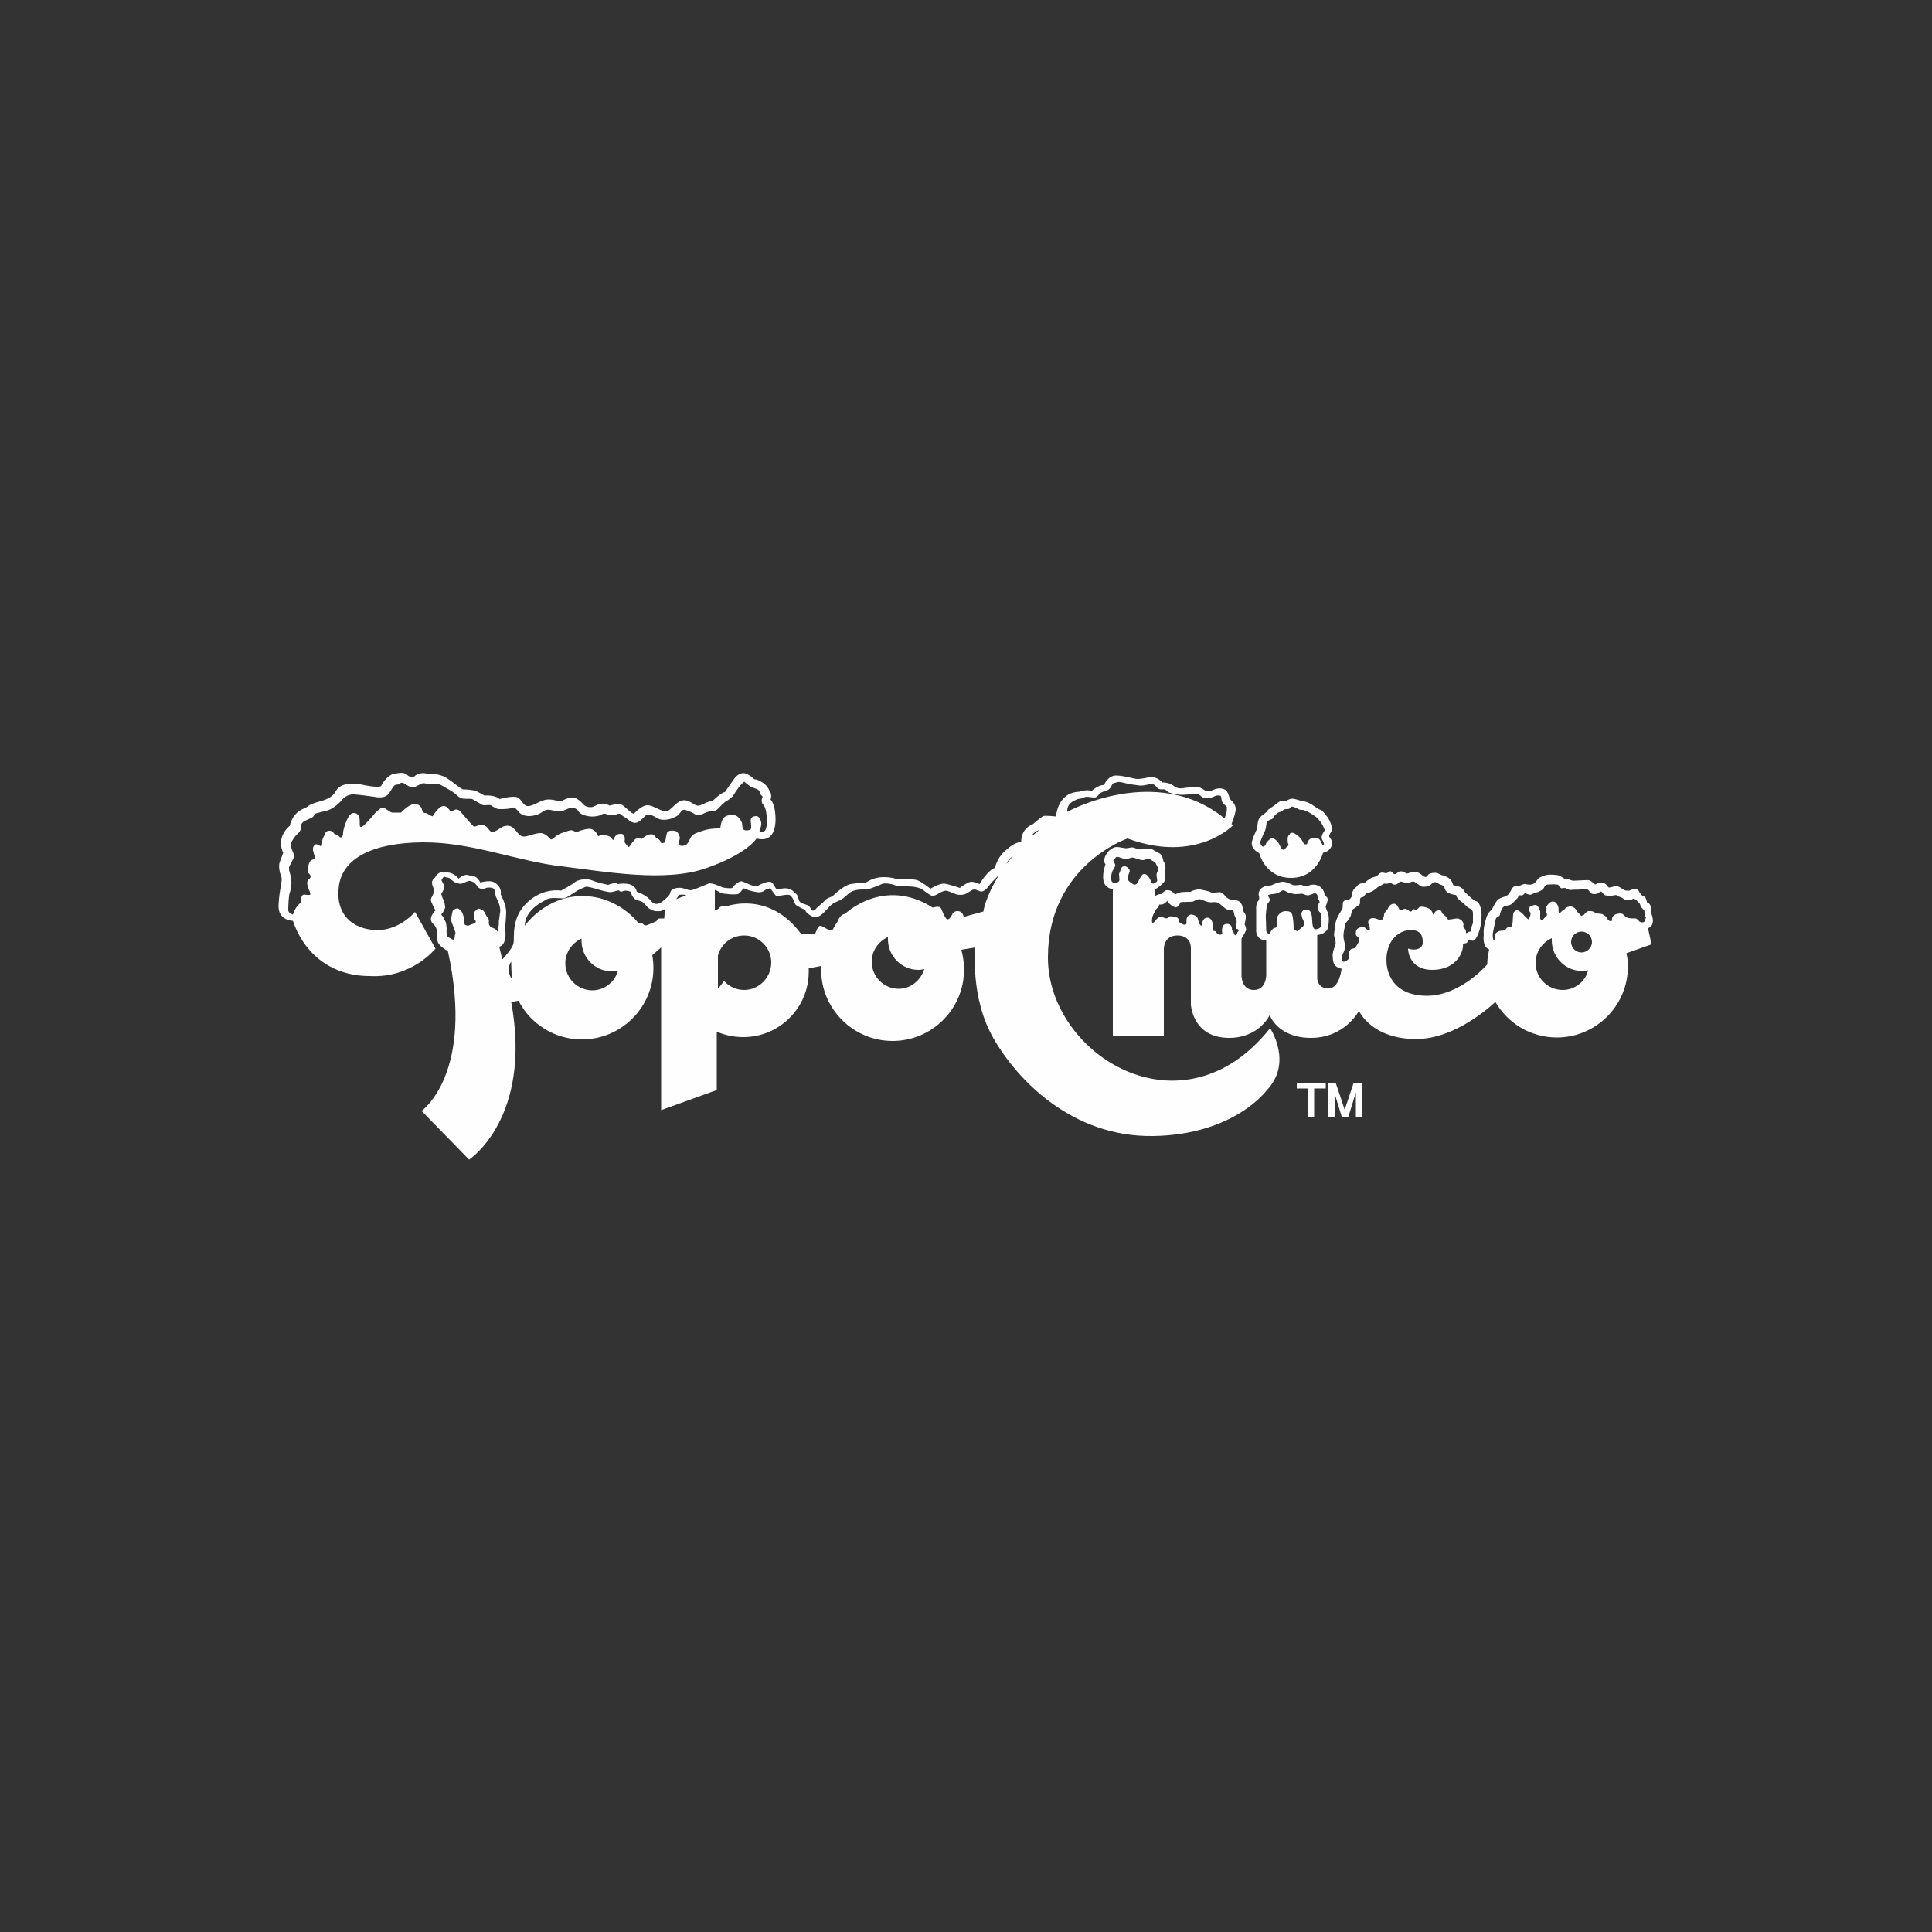 <?xml version="1.0" encoding="utf-8"?>
<!-- Generator: Adobe Illustrator 26.2.1, SVG Export Plug-In . SVG Version: 6.00 Build 0)  -->
<svg version="1.1" id="Layer_1" xmlns="http://www.w3.org/2000/svg" xmlns:xlink="http://www.w3.org/1999/xlink" x="0px" y="0px"
	 viewBox="0 0 500 500" style="enable-background:new 0 0 500 500;" xml:space="preserve">
<rect x="0" y="0" width="500" height="500" fill="#333333" stroke="none"/>
<style type="text/css">
	.st0{fill:#FEFEFE;}
</style>
<g>
	<path class="st0" d="M426.5,240.2c0,0,2.3-0.5,0.7-4.2c0,0,0.5-2-1-2.5c0,0-0.1-1.6-1.2-1.7l-0.7-0.8c0,0-0.2-0.9-1.1-0.9
		s-1.5,0.4-1.5,0.4s-1,0.1-1.4-0.2c-0.5-0.3-1.5-1-2-1c-0.4,0-1.9,0.6-2.1,0.3s-0.6-1-1.5-1.2c-0.9-0.1-1.7,0.5-1.9,0.5
		c-0.2-0.1-1-1-1.6-1.1s-3.9,0.2-4.3,0.1c-0.5-0.1-0.9-0.5-1.9-0.4c0,0-1-0.7-1.5-0.9s-2.3-0.3-3-0.2s-2.1,0.6-2.5,1.1
		s-0.8,1.3-1.7,1.4c-0.9,0.2-1.4-0.2-1.9-0.1c-0.5,0.1-1.4,0.6-1.4,0.6s-0.8-0.3-1.4,0.2c-0.5,0.5-0.8,1.6-1.5,2.1s-2.1,0.6-2.7,1.4
		c-0.6,0.8-1.3,2.3-1.3,2.3s-0.8,0.5-1.3,1.7c-0.4,1.2-1,3.1-0.8,4.8c0,0-0.5,3.2,1.4,3.8c-0.3,1.3-0.5,2.6-0.5,3.9
		c-0.8,0.9-7.4,8.1-15.6,8.1c-8.8,0-11-6.1-10.4-10.7c0.6-4.5,3.9-6.5,6.6-6.3c2.8,0.2,2.7,2.4,2.7,3.4c0,0.9-1.2,2.2-3.8,1.4
		c0,0,0,5.5,6.3,5.5s8.2-4.8,7.9-6.8c0,0,0.9,0,1.1-0.3s0.4-0.9,0.7-0.7s1,0.5,1.4-0.1s1.4-2.2,1.6-5.3s-0.8-4.4-1.2-4.5
		c-0.4-0.1-0.8-0.3-1.9-1.3s-1.4-1.3-1.5-1.6c-0.2-0.4-0.9-1.1-2.7-1.3c0,0-0.3-1.4-1.4-2s-1.5-0.5-2-0.8s-1.1-0.5-1.6-0.4
		c-0.5,0-1.3,0.2-1.5,0.5c-0.2,0.4-0.5,0.7-1,0.5s-0.9-0.9-1.7-1.1c-0.7-0.2-1.7-0.2-2,0s-0.8,0.4-1.2,0.1s-0.7-0.4-1.3-0.4
		c-0.5,0-1.2,0.9-1.6,0.7s-0.5-0.7-1-0.7s-0.7,0.5-1.1,0.5c-0.4-0.1-1.1-0.3-1.4-0.1c-0.4,0.2-0.7,0.6-1,0.8s-0.9,0.3-1.4,0.5
		c-0.5,0.3-1.1,0.7-1.4,1s-0.6,0.4-1,0.4s-1,0.3-1.2,0.6c-0.2,0.4-0.8,0.7-0.9,0.9s-0.5,0.7-0.5,1.4s-0.5,1.2-0.8,1.3
		c-0.4,0.1-1,0-1.4,0.5s0,1.6-0.4,2.1s-1,1.7-1.3,2.3s-0.5,1.8-0.5,2.3s-0.4,1.7-0.2,2.3c0.2,0.5,0.5,1.6,0.3,2.2s-0.8,2-0.7,3
		c0.1,1-0.1,2.7,2.3,3.2c0,0-0.5,5.1-3.4,5.1s-2.9-2.6-2.9-2.6V242c0,0,2.3-0.3,2.7-1.7s0.4-3.4,0-4.2c-0.3-0.6-0.6-1.4-0.5-1.6
		s0.6-1.4,0.5-1.9s-0.8-0.9-0.8-0.9s0-1.8-1.7-2.5c-1.6-0.7-2.6,0.2-3.2,0.2c-0.5,0-0.8-0.5-1.5-0.4s-1.5,0.2-1.9,0
		s-1.9-0.9-2.7-0.8c-0.8,0.1-1.9,0.5-2.3,0.7s-0.5,0.3-1.3,0.3s-1.5,0.5-1.9,0.8c-0.4,0.4-0.7,1.2-0.5,1.9s0,1.2-0.3,1.4
		c-0.3,0.3-0.5,1.5-0.4,2.3c0,0.7,0,5.5,0,5.5s0.2,2.4,2.6,2.2v9.1c0,0,0,3.8-3.2,3.8s-3.2-3.7-3.2-3.7v-9.6c0,0,1.2-1.9,1.2-2.4
		s-0.4-1.3-0.4-1.3s0.4-1.6,0.3-2.2c0-0.5-0.7-1-0.7-1.5s-0.3-1.8-1-2.2c-0.6-0.4-1.6-0.5-2.2-0.5c-0.5-0.1-1.3-0.6-1.5-1
		c-0.3-0.4-0.8-0.9-1.4-0.9s-1.8,0.3-2.3,0s-2.2-0.6-2.7-0.7c-0.5-0.1-1.7,0.1-2.5,0.6c0,0-1.6,0-2.4,0.1s-1.1,0.4-1.4,0.5
		s-0.7-0.4-0.9-0.6c-0.2-0.2-0.9-0.5-1.5-0.4s-1.4,1-1.4,1s-0.8-0.1-1.7,0.6v-1.7c0,0,2.3-1.5,2.6-2.3c0.3-0.7-0.1-1.4,0.1-2.3
		c0.2-1,0.2-2.1-0.4-2.8c0,0-0.2-1.2-0.6-1.7c-0.5-0.5-1.4-0.8-1.6-1c-0.3-0.1-0.7-0.5-1.3-0.6c-0.5,0-1.4,0.1-1.4,0.1
		s-0.9,0.2-1.5,0.1c-0.5-0.1-1.3-0.5-1.7-0.5c-0.5,0-1.2,0.3-1.9,0.2c-0.7-0.1-1.6-0.3-2.1-0.3s-1.4,0.3-2.3,1.3
		c-0.8,1-1.3,2.4-0.6,3.2c0,0-0.7,1.8-0.6,3.5s0.7,2.5,2.5,3v38h13.2v-22.6c0,0-0.1-3.5,3.5-3.5c3.7,0,3.5,3.3,3.5,3.3V260
		c0,0,0.4,8.6,9.9,8.6c7.8,0,10.5-5.9,10.5-5.9s2,5.9,10.7,5.9c8.8,0,12.4-7,12.4-7s3.2,7.3,14.8,7.3c8.8,0,17-6.4,20.5-9.6
		c3.2,5.5,9.1,9.2,15.9,9.2c10.1,0,18.4-8.2,18.4-18.4c0-1.2-0.1-2.3-0.4-3.4l6.5-2.3L426.5,240.2z M297.5,227.3
		c-0.5-0.8-0.9-1.1-1.4-1.1s-0.6,0.4-1.1,1.1c-0.4,0.6-0.5,1.4-1.1,1.6c-0.5,0.2-0.8-0.2-1.3-0.5c-0.5-0.4-0.7-0.6-0.8-1
		c-0.1-0.4,0.4-1.2,0.5-1.7c0.2-0.5-0.1-0.8-0.5-1.2c-0.5-0.4-1.1-0.4-1.4-0.1c-0.4,0.4-0.5,1.3-0.7,1.5c-0.2,0.3,0,1.2,0,1.8
		s-0.7,0.8-1.1,0.8s-0.7-0.1-0.9-0.4c-0.1-0.3-0.2-0.9-0.1-1.5s0.2-1.1,0.5-1.5c0.3-0.5,0.5-0.9,0.5-0.9c0.2-0.4-0.3-1-0.4-1.3
		c-0.2-0.3,0-0.4,0.2-0.5c0.2-0.2,0.3-0.5,0.5-0.6c0.2-0.2,0.8,0.1,1.2,0.2s0.7,0.3,1.2,0.3c0.5,0.1,0.9-0.2,1.4-0.3
		c0.5-0.2,1,0.1,1.4,0.2c0.4,0.1,1,0.4,1.8,0.4c0.7-0.1,0.9-0.4,1.3-0.4c0.4-0.1,0.5,0.3,0.9,0.5c0.5,0.2,0.9,0.5,1,0.7
		c0.1,0.4,0.5,0.8,0.5,1.1c0.2,0.3,0.3,0.6-0.1,1.2s0,1.9,0,2.2s-0.7,0.7-1.1,0.8C298,228.6,297.9,228,297.5,227.3z M320.4,241.1
		c-0.3,0.2-0.1,0.7-0.5,0.9s-0.5-0.3-0.6-0.6s-0.5-0.7-0.5-0.7s0.3-1.6-1.3-1.6s-1.2,2.3-1.2,2.3s0.2,0.5-0.5,0.5s-1-0.5-1.1-0.8
		c-0.2-0.2-0.8-0.2-0.8-0.2v-1.4c0,0-0.1-2-1.4-2c-1.4,0-1.4,1.7-1.5,2c-0.2,0.3-0.7-0.6-0.7-0.6s-0.2-0.9-0.4-1.4
		c-0.3-0.5-0.9-0.7-1.4-0.8c-0.4-0.1-1.1,0.2-1.3,0.8c-0.3,0.6,0,1.4-0.2,1.6c-0.1,0.3-0.8,0.3-1,0c-0.1-0.2-0.8-0.4-0.8-0.4
		s0.1-0.6-0.4-1.1c-0.4-0.4-1.2-0.3-1.2-0.3s-0.8-0.4-1.2,0.1c-0.5,0.5-0.8,0.2-1.5,0c-0.6-0.3-1,0-1.4,0.3s-0.6,1-1.1,1.1
		c-0.4,0.1-0.3-1-0.1-1.7c0.3-0.7,0.9-1.9,1.2-2.1c0.4-0.2,0.5-0.9,0.5-0.9c1.4,0.2,2.1-1,2.1-1c0.1,0.5,1.4,1.7,2.2,1.7
		c0.8,0,1.2-1.3,1.2-1.3s1-0.1,1.9-0.1c1,0,1.3,0,1.6-0.2c0.3-0.2,1.1-0.5,1.4-0.5s1.2,0.4,1.5,0.5c0.4,0.2,1.4,0.4,1.9,0.3
		c0.5-0.1,1.3,0,1.6,0.2s1.6,1.4,2,1.6c0.4,0.2,0.9,0.2,1.4,0.2s0.5,0.6,0.6,1.1s0.5,1.1,0.6,1.5c0.1,0.5,0,0.9-0.1,1.3
		c-0.1,0.4,0,0.8,0.1,1C320.6,240.4,320.7,240.9,320.4,241.1z M340.4,240.5c-0.5-0.1-0.6-0.7-0.7-1.1c-0.1-0.4-0.1-1.7-0.2-2.3
		c-0.1-0.5-0.2-1.6-1.3-1.7c-1.1-0.1-1.4,0.8-1.4,1.1s0.2,1.2,0.4,1.5c0.3,0.4,0.3,1.3,0.2,1.5c-0.1,0.3-1.1,1-1.3,1.2
		c-0.2,0.3-0.5,0.4-0.7,0.1c-0.2-0.2-0.6-0.2-0.6-0.2s0-1.7-0.2-3c-0.2-1.4-0.5-1.8-1.9-1.8s-2.1,1.4-2.1,1.4s0,1.6,0,2.2
		s-0.5,0.7-0.9,0.8c-0.4,0.2-0.8,0.8-1,1.2s-0.7,0.2-0.9-0.2c-0.2-0.3-0.1-2.3-0.2-3.4c-0.1-1.2,0.2-2.6,0.2-3.2s0.5-1,0.7-1.3
		s0.2-0.6-0.1-1c-0.2-0.3-0.2-0.6-0.2-0.6c0.1-0.3,1.6-0.3,2.3-0.5c0.7-0.3,0.9-0.5,1.3-0.7s0.7,0,1.2,0.3s1.1,0.4,1.6,0.5
		c0.5,0.2,1.8,0,2.3,0s0.7,0.3,1.4,0.4c0.7,0.1,1.5-0.5,1.9-0.5c0.4-0.1,0.8,0.4,0.8,0.7c-0.1,0.4,0.2,0.9,0.4,1.2
		c0.2,0.3,0.1,0.5-0.2,0.9c-0.3,0.4-0.2,0.6-0.2,1.1s0.2,0.6,0.5,0.9c0.4,0.3,0.4,0.8,0.5,1.4c0,0.6-0.1,1.7-0.1,2.3
		C341.7,240.3,340.8,240.5,340.4,240.5z M357.5,238.1c-0.5,0.1-1-0.3-1.5-0.4c-0.5-0.1-1.2-0.3-1.7,0.4c-0.5,0.5,0,1.4,0.1,1.7
		s0.3,0.9-0.2,0.9s-0.9-0.8-1.4-0.8s-1.4,0.2-1.7,0.7s-0.3,1.4,0,1.6c0.2,0.2,0.6,0.6,0.6,0.6s0.1,0.8-0.3,1.4
		c-0.4,0.6-0.5,1-0.9,1.2s-0.6-0.1-1.1,0.5c-0.5,0.5-0.2,0.6-0.2,1.1s0,1-0.3,1.3c-0.4,0.3-0.7,0.6-1.1,0.6s-0.5-0.3-0.5-0.9
		c0-0.6,0.2-1.3,0.4-1.5c0.2-0.3,0.5-1.4,0.4-2.1c-0.2-0.7-0.6-1.7-0.3-3.4c0.3-1.7,0.4-2,0.4-2s1.2-1.4,1.4-2.1
		c0.2-0.7,0.3-1.4,0.3-1.4s1.8-1.2,2-1.5c0.2-0.4-0.1-1.5,0.3-1.7s0.6,0,0.8-0.4c0.3-0.4,0.5-0.6,0.7-0.7c0.3-0.1,1.2-0.3,2-0.9
		c0.8-0.6,0.9-0.8,1.4-1s0.8-0.5,1.1-0.6s0.5,0.1,0.8,0c0.4,0,0.6-0.4,0.9-0.2c0.3,0.1,0.7,0.6,1.4,0.4c0.6-0.2,0.9-0.9,1.5-0.7
		c0.6,0.1,0.6,0.4,1.4,0.3c0.8-0.1,1.4-0.5,1.8-0.3c0.5,0.2,1.4,1,1.8,1.2s1.7,0.1,2.3-0.3c0.5-0.4,0.9-0.9,1.4-0.8
		c0.5,0.1,0.8,0.5,1.2,0.6c0.4,0.1,1.1,0.5,1.1,0.5s0,1.1,0.9,1.6s1.5,0.5,1.8,0.6c0.4,0,0.4,0.1,0.5,0.5c0.1,0.3,0.9,1.1,1.4,1.4
		c0.5,0.4,1.1,1,1.4,1.3c0.4,0.3,1.3,0.4,1.4,1.4c0,1.1,0,2.7,0,2.7s-0.4,0.9-0.4,1.3s0.1,0.8-0.3,0.9c-0.4,0.1-0.5,0-0.6,0.2
		c-0.1,0.1-0.5,0.3-0.5,0.1c-0.1-0.2,0.1-0.5-0.2-0.9c-0.3-0.4-0.5-0.4-0.5-0.6c0-0.3,0.1-0.6,0-1s-0.5-0.8-0.7-0.9
		c-0.3-0.1-0.6-0.4-0.9-0.3c-0.4,0-0.8,0.1-1.4,0.2c-0.5,0-0.9,0.2-1,0s-0.4-0.5-0.6-0.8c-0.3-0.3-0.8-0.6-0.9-0.8
		c-0.1-0.3-0.2-0.8-0.7-0.7c-0.5,0-0.9,0.1-1.1,0.4c-0.1,0.3-0.5,0.7-0.5,0.7s-0.3-1.4-1.4-1.7c-1-0.4-2-0.5-2.3-0.1
		s-0.6,0.5-0.8,0.5c-0.3,0-0.5-0.2-0.7,0c-0.3,0.2-0.3,0.6-0.7,0.5c-0.4-0.1-0.8-0.7-1.4-0.7c-0.5,0-0.8,0.5-1.2,0.4
		c-0.4,0-0.6-1.8-1.7-1.7c-1.1,0-1.6,1.4-1.6,1.4s-0.8,0.8-0.9,1.4C358.2,237.2,357.9,238,357.5,238.1z M404.4,256.2
		c-3.8,0-7-3.1-7-7c0-2.9,1.8-5.3,4.2-6.4c0,0.2,0,0.5,0,0.6c0,4.3,3.5,7.9,7.9,7.9c0.5,0,1-0.1,1.5-0.2
		C410.3,254,407.6,256.2,404.4,256.2z M409.3,246.5c-1.5,0-2.7-1.2-2.7-2.7s1.2-2.7,2.7-2.7s2.7,1.2,2.7,2.7
		S410.7,246.5,409.3,246.5z M425.5,238.6c-0.3,0.2-1,0.1-1.2-0.1c-0.2-0.2-0.7-0.8-1-0.8s-1.2,0-1.8-0.1c-0.5-0.1-1-0.5-1.2-0.7
		c-0.2-0.3-0.5-0.5-1.1-0.5c-0.5,0.1-1,0.1-1.4,0.4c-0.4,0.3-0.5,0.5-0.6,0.9c-0.1,0.3,0.1,0.8-0.4,0.7s-0.8-0.5-1-0.9
		c-0.2-0.3-0.5-0.6-1.1-0.9c-0.5-0.2-1.3-0.1-1.7-0.3c-0.4-0.2-0.7-0.5-1.3-0.5c-0.5,0-0.7-0.1-1.2,0.3c-0.5,0.4-0.3,0.5-0.7,0.7
		c-0.5,0.2-0.5,0.4-0.8,0c-0.2-0.4-0.5-0.3-0.7-0.7c-0.2-0.5-0.5-0.8-0.8-1.1c-0.4-0.2-0.5-0.4-1-0.4s-1.2,0.2-1.4,0.5
		c-0.2,0.3-0.7,0.5-1,0.8s-0.6,0.8-0.7,0.3s0-1.1-0.1-1.4c-0.1-0.4-0.5-1.5-1.4-1.5s-1.5,1-1.7,1.4c-0.1,0.5-0.1,1,0,1.4
		c0.1,0.3,0.3,0.7,0,1c-0.3,0.2-0.6,0.6-0.8,0.8c-0.2,0.2-0.7,0.3-0.8-0.2c0-0.5,0-1.5,0-1.8s-0.4-1-0.5-1.2
		c-0.2-0.2-0.3-0.5-0.8-0.5s-1.3,0.4-1.4,0.5c-0.2,0.2-0.4,0.5-0.2,0.9c0.2,0.4,0.4,0.5,0.4,0.8s0,0.5-0.2,0.9s-0.2,0.7-0.4,0.6
		c-0.2-0.1-0.7-0.6-1-0.9c-0.2-0.3-0.5-0.6-0.9-0.9c-0.4-0.3-0.7-0.6-1.2-0.5c-0.5,0.2-0.8,0.6-0.8,1s-0.1,1.2-0.1,1.6
		c0,0.5-0.1,1.2-0.3,1.5c-0.2,0.4-0.5,0.1-1,0.3s-0.5,0.7-0.9,0.8s-1,0-1.4,0.2c-0.4,0.3-0.8,0.3-0.9,0.8s-0.1,1.8-0.5,1.4
		c0,0-0.4-0.9,0-2.5s0.4-2.8,0.8-3.2c0.5-0.3,0.9-0.5,0.9-0.9s0.5-1.4,0.7-1.7c0.2-0.2,0.5-0.5,0.8-0.5s1.4-0.1,1.9-0.8
		c0.5-0.6,1.2-1.2,1.3-1.4c0-0.3,0-0.5,0.4-0.5s0.6,0.1,0.9-0.1c0.2-0.2,0.4-0.5,0.6-0.4c0.3,0.1,1,0.5,1.5,0.3
		c0.5-0.3,1.3-0.5,1.9-0.7c0.6-0.3,1.1-0.6,1.3-0.9c0.2-0.3,0.2-0.6,0.5-0.8s0.7-0.2,1.3-0.2c0.5,0,0.7-0.1,1.3,0
		c0.5,0.1,0.6-0.1,0.8,0.3c0.2,0.4,0.5,0.6,0.7,0.7c0.3,0,0.9-0.2,1.2,0s0.8,0.5,1.4,0.4c0.5-0.1,1.7,0,2.3-0.1
		c0.5-0.1,1-0.2,1.5-0.1c0.5,0.1,0.8,0.4,0.9,0.7c0.1,0.4,0.6,0.5,1,0.6c0.3,0,0.9,0,1.3-0.3c0.3-0.2,0.5-0.5,0.8-0.3
		s0.4,0.6,0.7,0.8s1.4,0.3,2,0.2s1.1-0.3,1.4,0s1,0.4,1.4,0.7s0.6,0.4,1,0.4s0.9,0.1,1.3-0.1c0.3-0.2,0.4-0.3,0.8-0.1
		c0.5,0.2,0.6,0.6,1,0.9s0.3,0.5,0.5,0.9s0.4,0.6,0.6,0.8c0.3,0.1,0.4,0.4,0.4,0.9s0.3,1.2,0.4,1.4
		C425.7,237.7,425.7,238.3,425.5,238.6z"/>
	<path class="st0" d="M271.2,247.8c0-23.8,20.6-30.8,20.6-30.8c17.9,6.6,27.4-3.5,27.4-3.5l-0.5-0.2c0,0,1.1-2.7,1.1-3.9
		s-0.9-2-1.3-2.4c-0.5-0.5-0.5-2.2-1.6-2.7s-2.3-0.2-3.1,0.2c-0.8,0.4-1.6,0.3-1.6,0.3s-1.4-1-2.1-1.1c-0.6-0.1-2.8,0.1-4.1,0.3
		c-1.3,0.2-2.1-0.5-2.1-0.5c-1.3-1.1-3.1-1-3.1-1c-1-1.2-2.5-1.5-3.3-1.4c-0.7,0.2-2.2,0.5-3.1,0.5s-3.2-0.8-5.4-0.9
		c-2.3-0.1-3.3,2.5-3.3,2.5c-1.3-0.2-3.2,1.5-3.2,1.5c-1.2-0.5-3.2,0.2-3.2,0.2c-5.7,0.2-6,6.4-6,6.4s-2.8-0.3-3.3-0.1
		s-2.7,2.1-2.7,2.1c-3.3,1.3-3,4.6-3,4.6c-1.4,0.1-2.7,0.9-4.5,2.6c-1.8,1.7-2.3,4.1-2.3,4.1c-1.9,0.6-4,4.2-4,4.2s-1-0.5-2-0.6
		c-0.9-0.1-3.1,1.6-3.1,1.6s-2.5-0.9-3.9-1.1c-1.3-0.2-3.7,1.3-3.7,1.3s-2.3-1.8-3.4-2.2s-5.7-0.4-5.7-0.4s-0.9-0.4-3.1-0.4
		c-2.2,0-3.9,1-4.3,1.3c-0.5,0.2-2.4,0.2-4.2,0.5c-1.8,0.4-4.2,2.7-4.6,3.1c-0.5,0.3-1.5,0.5-2.1,1.2c-0.5,0.7-1.7,1.4-2.3,2.2
		c-0.6,0.7-1.2,0.2-1.2,0.2c-0.1-1.1-1.3-1.4-2-1.6c-0.8-0.3-1.1-0.5-1.3-1.5s-0.9-1.3-0.9-1.3c-1.6-2.1-4.2-0.8-4.6-0.9
		c-0.4-0.1-0.8-1.5-1.5-1.9s-2.8,0.5-3.5,1c-0.6,0.5-3.3-1-4.1-1.2s-2.3,1.3-2.4,1.6c-0.2,0.4-2.5,0-2.5,0s0,0-1.2-0.5
		s-2.2-0.7-2.6-0.5c-0.5,0.2-2.8,1.2-3.8,1.5c-0.9,0.4-1.4,0.1-2.7-0.3c-1.3-0.4-3.2,0.1-3.3,1s-1.6,2-1.6,2c-2.1,2-3.2,0.5-3.2,0.5
		c-1.4-1.9-3.9-2.6-3.9-2.6c-0.5-2.9-4.9-2-4.9-2c-0.6-0.6-2.5,0.2-2.5,0.2s-2.7-0.5-4.3-1.2c-1.6-0.6-3.8,0-4.3,0.5
		s-3.6,2.2-3.6,2.2s-4.6-0.9-8.8,3.1s-3.2,8.9-3.5,10.5c-0.3,1.5-2.9,4.2-2.9,4.2l-0.8-3.3c1.6-0.4,1.7-2.7,1.6-3.9
		c-0.2-1.1,0.2-3.2,0.2-5.1s-1.4-4.5-1.4-4.5c0.2-1.4-0.5-2.5-1.8-3.2c-1.3-0.6-3.5,0.1-3.5,0.1c-1.1-2.2-2.8-1.8-2.8-1.8
		c-1.3-0.7-2.8,0.8-2.8,0.8c-1.5-1.8-3.1-1.6-3.1-1.6c-2.2-0.7-3,1.3-3,1.3c-1.6,1.1-0.3,2.7-0.2,3.3c0.1,0.6-0.9,1.9-0.9,2.5
		s1.2,2.7,1.2,2.7s-2.2,2.1-0.6,3.5c1.5,1.4,0.9,2.8,1.1,4.3s2.7,2.7,2.7,2.7c7,31.8-6.8,41.4-6.8,41.4l12.3,12.6
		c0,0,16.4-10.7,10.9-40.8l1.8-0.3h0.1c3.1,6,9.3,10,16.4,10c10.2,0,18.5-8.3,18.5-18.5c0-1.1-0.1-2.2-0.3-3.3l2.3-2v42.1l14.4-5.2
		V267c2.1,0.9,4.4,1.4,6.9,1.4c9.3,0,16.9-7.6,16.9-16.9c0-0.3,0-0.6,0-0.9l3.2-0.6c0,0.3,0,0.5,0,0.9c0,10.2,8.3,18.5,18.5,18.5
		s18.5-8.3,18.5-18.5c0-1.8-0.3-3.5-0.7-5.1l3.6-0.6c0,0-1.4,12.9,4.7,23.5c6.1,10.7,20.3,25.6,41.3,25.3
		c21-0.3,29.4-11.8,29.4-11.8c6.9-7.2,0.9-16.1,0.9-16.1C306,294.7,271.2,273,271.2,247.8z M278.7,206.9c0.6-0.3,1.2-0.1,1.8-0.5
		s1.9,0,2.7,0c0.7,0,0.9-0.5,1.4-1s1.3-0.6,2-0.9c0.7-0.3,1-1,1.2-1.4c0.2-0.5,0.5-0.4,1.1-0.6c0.6-0.3,1.6,0,2.4,0.2
		s2.6,0.5,3.6,0.6s2.2-0.3,3-0.4c0.8,0,1.2,0.5,1.5,0.9c0.4,0.4,0.7,0.5,1.4,0.5c0.6-0.1,0.8,0,1.3,0.5s1.3,0.5,2.6,0.8
		s4.2-0.2,4.8-0.2c0.5,0,1,0.4,1.4,0.7c0.3,0.4,1.1,0.5,1.6,0.5s1.5-0.3,1.8-0.5s0.8-0.3,1.4-0.2c0.5,0.1,0.3,0.7,0.5,1.4
		c0.1,0.5,1.3,1.5,1.3,1.5s0,0.2,0,0.9s-0.6,2.1-0.6,2.1c-17.7-14.4-40.7-1.7-40.7-1.7C276.1,207.8,278,207.2,278.7,206.9z
		 M129.1,238.4c0,0.5,0,1-0.1,1.5s-0.1,1.4-0.1,1.4s-0.4-0.6-0.8-0.9c-0.5-0.3-0.9-0.3-1.1-0.5s-0.5-0.5-0.5-1s0.1-0.6-0.1-1.1
		s-0.5-0.6-0.7-1.1s-0.5-1-0.9-1.2s-0.9-0.5-1.3-0.2s-1,0.8-0.9,1.5s0.1,1.1,0.4,1.4s0,0.7-0.3,0.8s-0.7,0.2-0.9,0.3
		c-0.2,0.1-0.7,0.4-1,0.2c-0.3-0.1-0.6,0-0.7-0.9c0-0.8-0.1-1.4-0.3-2c-0.2-0.5-0.4-0.8-0.6-1c-0.3-0.2-0.6-0.6-1-0.5
		c-0.5,0.1-1,0.5-1.1,0.8c-0.1,0.4-0.2,1.2-0.3,1.4c-0.1,0.4-0.1,0.9,0.1,1.4s0.5,1.3,0.6,1.7c0.2,0.5,0.5,0.9,0.3,1.4
		s0,1.4-0.6,1.4c0,0-1.4-0.7-1.5-1s-0.2-1.4-0.1-1.7c0-0.4-0.1-1.6-0.3-2c-0.2-0.4-0.5-0.8-0.6-1.2c-0.3-0.4-0.6-0.5-0.4-0.8
		c0.3-0.3,1-1.4,0.9-1.8s-0.1-1.1-0.3-1.5c-0.2-0.5-0.5-1-0.5-1.2c0-0.3-0.4-0.6,0-1c0.3-0.4,0.6-1.2,0.5-1.8s-0.8-1.3-0.6-1.5
		c0.2-0.4,0.5-0.8,0.7-0.8s0.4,0.2,0.7,0.2s0.7,0.1,1,0.5c0.4,0.3,0.8,0.7,1.4,0.9c0.5,0.1,0.9,0.3,1.3,0.2s1-0.4,1.3-0.5
		s0.6-0.3,1-0.2s0.7,0.2,1.1,0.5s0.7,0.9,0.9,1.1s0.7,0.5,1.2,0.5c0.5-0.1,1.1-0.4,1.4-0.4s0.8,0,1.1,0.1c0.3,0.1,0.6,0.5,0.6,0.6
		s0.2,1.5,0.5,2c0.2,0.5,0.5,1,0.6,1.4c0.2,0.5,0.3,1,0.4,1.8C129.3,236.7,129.2,238,129.1,238.4z M131.7,251c0-1.6,0.6-2.1,0.6-2.1
		s0,3.5,0.3,4.6C132.6,253.5,131.7,252.6,131.7,251z M153.3,256.3c-3.8,0-7-3.1-7-7c0-2.9,1.8-5.3,4.2-6.4c0,0.2,0,0.5,0,0.6
		c0,4.3,3.5,7.9,7.9,7.9c0.5,0,1-0.1,1.5-0.2C159.2,254.1,156.4,256.3,153.3,256.3z M171.9,237.7c0,0-0.6,0-1.2,0s-0.8,0.7-0.8,0.7
		s-2.6,1.2-2.9,1.1c-0.3,0-0.5-0.3-0.7-0.5c-0.3-0.3-1,0-1,0s-5.1-7.1-14.6-7.1c-9.6,0-14.9,7.7-14.9,7.7c0.1-4.4,5-6.4,5.8-6.9
		c0.9-0.5,3.3-0.2,4.1-0.2s2.3-1.1,3.2-1.7c0.9-0.6,2.4-1.2,2.8-1.3c0.4-0.1,2,0.4,2.8,0.6c0.8,0.3,2.9,0.8,3.4,0.8s1.1-0.2,1.8-0.4
		s0.6,0.2,1,0.3c0.3,0,0.5-0.3,1.2-0.3c0.6,0,1.4,0.3,1.4,0.3c0,0.7,0.5,1.4,0.8,1.7c0.4,0.4,1.3,0.6,1.9,0.8
		c0.6,0.2,1.4,1.4,1.7,1.6c0.3,0.3,1.4,0.8,1.8,0.9c0.4,0,1.4,0.1,1.7-0.1c0.2-0.2,0.9-0.4,0.9-0.4L171.9,237.7L171.9,237.7z
		 M175,232.7c0,0,0.6-0.7,0.6-1.1c0,0,1.5-0.2,2,0.1L175,232.7z M192.6,256.2c-2.1,0-3.9-0.9-5.2-2.3l-1.6,2v-8.6
		c0.8-3,3.5-5.2,6.8-5.2c3.9,0,7,3.2,7,7C199.6,253,196.4,256.2,192.6,256.2z M232.6,255.9c-3.8,0-7-3.1-7-7c0-2.9,1.8-5.3,4.2-6.4
		c0,0.2,0,0.5,0,0.6c0,4.3,3.5,7.9,7.9,7.9c0.5,0,1-0.1,1.5-0.2C238.3,253.7,235.7,255.9,232.6,255.9z M254.5,235.9l-5.1,1.4
		c-0.2-1-0.7-1.4-1.4-1.5c-0.6-0.1-1.4,0.3-1.5,0.7c-0.2,0.5-0.6,1.2-1.1,1.4s-0.8-0.6-1.1-1.1s-0.5-1.4-0.9-1.9c-0.5-0.5-2,0-2,0
		c-12.7-8.1-22.7,1.6-22.7,1.6c-1.5,0.3-1.8,1.8-1.8,1.8c-0.6,0.8-1.4,2.3-1.4,2.3s-0.4,0-1,0c-0.5,0-1.7-1.1-2.3-1s-1.2,2-1.2,2
		l-3.6,0.2c-8.4-11.5-19.5-7.2-19.5-7.2s-0.6,0-1.1,0s-0.5,0.3-0.8,0.5c-0.2,0.3-1,0.5-1,0.5v-5.3c0,0,1,0.4,1.4,0.7
		s1.4,0.3,2.1,0.4s1.9,0.1,2.4,0s1.2-1.1,1.4-1.4c0.3-0.2,0.8,0.1,1.2,0.3s1.8,0.5,2.5,0.6s1.5-0.1,1.8-0.4c0.3-0.3,1-0.5,1.4-0.6
		c0.4,0,1.3,1.9,1.8,2s2.3-0.5,3.2-0.3c0.8,0.1,1.4,1.9,1.6,2.4c0.3,0.5,2.6,1.5,2.6,1.5s0,0.3,0.4,0.7s1.4,1.1,2,1.2
		c0.6,0.1,1.2-0.3,1.7-0.6c0.5-0.4,1.4-1.3,1.8-1.8c0.4-0.5,1.4-1.3,1.7-1.4c0.4-0.2,1.4-0.6,1.9-0.9c0.5-0.3,1.4-1.2,2.2-1.8
		c0.8-0.5,2-0.7,3-0.7c0.9,0,1.5,0,2.3-0.3s2-0.7,2.8-1.1c0.7-0.4,2.8,0,3.4,0.3c0.6,0.3,2.3,0.3,3.5,0.3s2.6,0.3,3.3,0.6
		c0.6,0.4,2.1,1.6,2.7,1.8c0.6,0.2,1.3-0.3,1.9-0.6c0.6-0.4,1.4-0.7,1.8-0.7s1.5,0.5,2.3,0.8c0.7,0.4,2,0.3,2.3,0.2
		c0.4,0,1.3-0.6,2.1-1.1s1.5,0.1,2.2,0.3s1.5-0.5,2.2-1.4c0.6-0.9,2.6-2.8,2.6-2.8C254.9,232.4,254.5,235.9,254.5,235.9z
		 M260.5,223.6c0.5-1.5,1.7-2,1.7-2C261.7,221.9,260.5,223.6,260.5,223.6z M267,216.4c0.5-1.2,2-1.6,2-1.6L267,216.4z"/>
	<path class="st0" d="M325.9,220.8c0,0,1.5,6.4,8.2,6.4s8.3-6.5,8.3-6.5c2.2-0.5,2.4-2.2,2.4-2.7s-0.6-1-0.8-1.5
		c-0.1-0.5,0.5-1.1,0.7-1.6s-0.1-1.4-0.6-2.5c-0.6-1.2-2-2.8-2.3-2.8s-1.3-0.7-2.5-1.5c-1.4-0.8-2.8-0.9-2.8-0.9s-1.4-0.5-2.1-0.5
		s-1.6,0.6-1.6,0.6s-0.9-0.1-1.3,0s-0.8,0.5-1.4,0.9c-0.5,0.5-1.9,1.2-2.1,1.6c-0.2,0.5-0.9,0.8-1.7,1.5c-0.8,0.6-0.9,2.3-0.9,2.8
		s-0.8,1.6-1.4,3.7C323.6,219.8,325.9,220.8,325.9,220.8z M326.3,217.5c0.2-0.5,0.7-1.8,1-2.3s0.5-2.3,0.5-2.3
		c0-0.4,0.8-0.7,1.3-0.9s0.5-0.5,0.5-0.6c0.1-0.2,0.5-0.5,0.8-0.8s0.6-0.4,1-0.5c0.5-0.2,0.7-0.5,0.9-0.6s0.5-0.1,0.9-0.1
		s0.7-0.2,0.9-0.5c0.2-0.3,0.6-0.1,1.1,0.1s0.8,0.4,1,0.5c0.3,0.1,0.6,0.1,1,0.1s0.6,0.3,1.3,0.5c0.6,0.3,1,0.6,1.6,1
		c0.6,0.3,1,0.8,1.4,1.3c0.5,0.5,1.2,1.9,1.3,2.3c0.1,0.4-0.5,0.8-0.6,1.4c-0.3,0.5-0.1,1.2,0.1,1.4c0.2,0.3,0.5,1.2,0.2,1.3
		s-0.5-0.9-0.9-1.4c-0.3-0.5-1.2-0.7-2.1-0.5c-0.9,0.3-1.2,1.2-1.2,1.4c0,0.3-0.5,0.2-0.7,0.2c-0.2-0.1-0.5-0.8-0.8-1.3
		s-1.2-1.1-1.6-1.4c-0.5-0.4-1.2-0.3-1.3-0.1c-0.1,0.3-0.5,0.5-0.6,0.9c-0.1,0.5-0.1,1.5,0.1,1.8s-0.2,0.8-0.5,0.9
		c-0.3,0.1-0.1,0.6-0.8,0.6c-0.6,0-0.7-0.9-1.2-1.7s-1.2-1.2-1.6-1.3s-1.5,1-1.6,1.3s-0.4,1-0.9,0.9
		C326.3,218.8,326,218.1,326.3,217.5z"/>
	<path class="st0" d="M112.7,245.5l-5.3-9.5c0,0-4,4.9-10.1,4.7s-10.6-4.1-9.6-11.4c1-7.3,8.9-11.2,21.7-11.3
		c12.7-0.1,24.5,4.9,35.9,6.2c11.5,1.4,26.8,4.2,37.4,0.5c10.7-3.7,13.1-7.7,13.1-7.7c5.1,1.3,5.1-4.2,4.8-6.8
		c-0.3-2.5-1.2-3.3-1.2-3.3c0.6-1.3-0.4-2.5-0.4-2.5c-0.4-1.1-1.6-1.9-2.2-2.2c-0.5-0.3-1.1-0.5-1.4-0.5c-0.4,0-0.4-0.5-2.1-1.4
		c-1.7-0.8-3.1,0.9-3.4,1.4c-0.4,0.5-2.3,3.3-2.3,3.3c-0.9,0-3.3,2.4-3.3,2.4c-1.3-0.1-2.3,0.9-3.5,1.1c-1.2,0.1-2-1.4-3.8-1.4
		c-1.9,0.1-3,2.3-4.3,2.8c-1.4,0.4-3.5-1.5-5.1-1.5c-1.5,0-3,1.7-3.5,2.1c-0.5,0.4-2.5-2-3.3-2.3c-0.9-0.4-3,0.3-3,0.3
		s-0.9-0.5-1.5-0.5c-0.6-0.1-1.4,0.1-2.6,0.7c-1.3,0.6-2.5-0.3-2.5-0.3s-1.4-1.7-2.7-2c-1.4-0.2-3,0.9-3.5,1s-1.3-0.5-3.2-0.5
		c-1.9,0.1-3.3,1.5-4.9,1.7c-1.5,0.2-1.7-1.5-2.9-2.2c-1.2-0.6-4.7,0.4-4.7,0.4c-1.4-1.2-3.9-0.9-3.9-0.9s-1.1-0.6-2-1.1
		c-0.9-0.4-2.8-0.5-3.4-0.5c-0.6,0.1-2.4-1.7-4.5-3s-4.8-1-4.8-1c-1.3-0.5-2.9,0-3.3,0.5c-0.5,0.5-1.4,0.4-2.2-0.4
		c-0.8-0.7-2.8-0.2-2.8-0.2c-1.7,0-3.3,2.2-3.7,3.1s-5.8-0.4-5.8-0.4c-1.4-0.2-4.8-0.3-5.9,1.7s-2.8,2.4-4.9,3c-2,0.5-3,1.5-3,1.5
		c-3.5,1-4.1,4.6-4.1,4.6c-3.8,3.3-1.7,7-1.7,7s-0.5,1.4-0.9,2.4c-0.4,1.1,0,2.8,0.4,3.8s-0.5,3-0.7,7.2c-0.3,4.2,3.7,4.2,3.7,4.2
		c2.5,7.5,9,14.3,19.9,14.3C106.6,253.2,112.7,245.5,112.7,245.5z M86.6,215.9c-0.3-0.5-0.9-1-1.4-0.9c-0.5,0-1.1,0.3-1.3,1.3
		c0,0-0.5,0.8-0.5,1.4s0,1.3-0.3,1.3s-0.9-0.6-1.4-0.5c-0.5,0.3-0.8,0.8-0.7,1.5c0.1,0.7,0.7,2,0.3,2.3c-0.5,0.3-1,0.1-1.4,1.4
		s-0.3,2.1,0,2.3c0.3,0.3,0.8,0.9,0.2,1.4c-0.6,0.5-0.7,1-0.5,1.9c0.3,1,1.1,2.3,0.5,2.3c-0.5,0.1-1.3-0.2-1.7,0s-0.7,1.5-0.5,1.9
		c0,0-1.6,1.3-2.1,3.2c0,0-1.2-0.3-1.2-1.2s0.1-3.8,0.4-4.5c0.3-0.8,0.5-2,0.4-3.3s-0.9-2.7-0.5-3.5s1.1-2,1.2-2.6s-1.1-2.4-0.8-3.3
		c0.3-0.9,1.2-2.1,1.8-2.6c0.6-0.5,0.8-1.1,0.8-1.6s0-1.2,1.1-1.7c1-0.5,1.7-0.7,2-1s0.5-0.8,0.8-0.9c0.4-0.1,1.6-0.4,3.1-0.8
		c1.4-0.5,2.9-1.8,3.6-2.7c0.8-0.9,1.9-1.5,3.2-1.4c1.4,0.1,3.6,0.4,5.1,0.6c1.4,0.3,3,0.3,3.8-0.8s1.1-1.9,1.6-2.2s0.8,0,1.1-0.3
		c0.2-0.2,0.7-0.5,1.2-0.2s1.8,1.3,2.7,1c1-0.3,1.7-1,2.4-1c0.7,0,1.4,0.4,1.8,0.3c0.5,0,2-0.3,2.8,0.2s3,1.6,3.8,2.4
		c0.8,0.8,1.4,1.1,2.1,1.1c0.7,0.1,2-0.1,2.3,0.2c0.4,0.3,1.8,1,2.4,1.4c0.6,0.3,2-0.2,2.4,0.2c0.5,0.3,1.2,0.9,2.1,0.9
		s2.4,0,3.1-0.3c0.5-0.3,1,0,1.4,0.5c0.5,0.6,1.1,1.5,2.9,1.6c1.7,0,2.8-0.5,3.4-0.9c0.7-0.5,1.3-0.9,2.3-0.7s2.1,0.5,3,0.3
		s2.1-1,2.8-0.9c0.6,0.1,1.3,0.5,1.6,1.1c0.4,0.6,1.7,1.1,3,1.2c1.3,0.1,2.5-0.2,2.9-0.5s1-0.3,1.4,0c0.5,0.2,1.4,0.3,1.9,0.1
		c0.6-0.1,1.1-0.5,1.6-0.2c0.5,0.5,1.6,1.1,2.1,1.5c0.5,0.5,1.6,1.1,2.5,0.5c1-0.5,1.8-1.8,2.3-1.9c0.5,0,1.3,0.1,2.3,0.8
		c1.1,0.7,2.3,0.7,3.8,0.3c1.4-0.5,2-0.9,2.3-1.4c0.4-0.4,0.6-1.1,1.4-0.9s1.9,0.7,2.2,0.9c0.3,0.3,1,0.5,1.7,0.4
		c0.7-0.2,1.5-0.7,2.3-0.9s1.5,0,2.1-0.5c0.5-0.5,2-2.1,2.6-2.3c0.5-0.3,1.4-0.9,1.8-1.7c0.5-0.8,1.7-2.6,2.6-3.2c0,0,1.2,1,1.7,1.3
		s1.6,0.5,2,0.9c0.4,0.3,0.4,0.7,0.5,1.1c0.3,0.3,0.7,0.5,0.5,0.9c-0.3,0.4-0.2,1.3,0.1,1.6c0.3,0.4,0.8,0.8,1,3s0,3.7-0.7,4.1
		s-1.3,0-1.1-0.4c0.2-0.5,0.5-1.2,0.4-1.9c-0.1-0.6-0.5-1.8-1.4-1.7s-1.4,0.4-1.3,1.4c0.1,1,0.3,2.1-0.3,2.2
		c-0.5,0.1-1.4,0.3-1.7-0.3c-0.3-0.5-0.1-1.3-0.4-1.8c-0.3-0.5-0.8-1.9-2.6-1.8c-1.8,0.1-2.6,0.8-2.9,3.5c0,0-2.3-0.1-4.2,0.5
		s-2.7,0.9-3.2,1.5s-0.8,1.8-1.4,2.2c-0.5,0.3-1.4,0.5-1.7,0.1c-0.3-0.5-0.2-0.9,0-1.5s-0.4-1.9-1-2.1c-0.6-0.2-2-0.3-2.3,0.5
		s-0.3,2.4-0.7,2.5c-0.5,0.1-0.8,0.3-0.9-0.2c-0.2-0.5-0.8-1-1.1-0.9c0,0-0.5-1.1-1.4-1.1c-1.1,0-2.4,1.2-2.4,1.2s-1.1-0.3-1.6,0
		s-1.4,1.7-1.6,2c-0.3,0.3-0.5-0.2-0.8-0.5c-0.3-0.4-0.5-0.7-0.5-0.7s0.5-1.9-0.8-2.1c-1.4-0.1-1.9,0.9-1.9,1.6c0,0-0.5,0-0.6-0.5
		c-0.3-0.4-1.7-1.2-3.5-0.5c0,0-0.6-1.8-2.2-1.9c-1.5,0-3.5,0.9-3.5,0.9s-1-0.7-1.6-0.5s-2.6,0.7-3.5,1.4s-1.2,1.1-1.5,0.9
		s-1.1-1.4-2.4-1.6c-1.4-0.1-3.4,0.9-4.5,0.9c-1,0-1.5-0.8-2-1.4c-0.5-0.5-1-1.4-2.3-1.4s-2,0.8-2.7,1.2s-1.3,0.5-1.6,0.3
		c-0.4-0.3-1.1-1.6-2-1.7c-0.9-0.2-2.1,0.6-2.4,0.4c-0.4-0.3-3.3-3.7-3.3-3.7s-0.5-0.7-1.2-0.7c-0.6,0-0.8,0.4-1.3,0.5
		c-0.5,0-0.8-1.4-2-1.4c-1.3,0-2.7,2.5-2.8,2.6c0,0.2-0.9-0.3-1.2-0.5s-0.5-0.3-0.9-0.3s-0.7-0.8-0.8-1.2c-0.2-0.4-0.5-1.1-1.9-1.1
		s-3.4,2.2-3.4,2.2s-1.8,0-2.3,0s-1.9-1.3-2.4-1.3s-1.1,0.5-2,1.4c-0.9,1.1-2.9,3.4-3.5,3.6c-0.6,0.2-0.5-0.5-0.5-1.3
		s-0.1-2.3-1.6-2.3s-2.5,4-2.5,4s-0.2,0.7-0.2,1.1s-0.1,1.1-0.5,1.2c-0.4,0.1-0.4-0.1-0.9-0.6C86.5,215.7,86.8,216.2,86.6,215.9z"/>
	<polygon class="st0" points="335.6,281.7 338.5,281.7 338.5,289.2 340.1,289.2 340.1,281.7 343.1,281.7 343.1,280.2 335.6,280.2 	
		"/>
	<polygon class="st0" points="348,287.2 345.7,280.3 343.6,280.3 343.6,289.2 345.4,289.2 345.4,283 347.3,289.2 348.9,289.2 
		350.9,282.7 350.9,289.2 352.5,289.2 352.5,280.3 350.3,280.3 	"/>
</g>
</svg>
